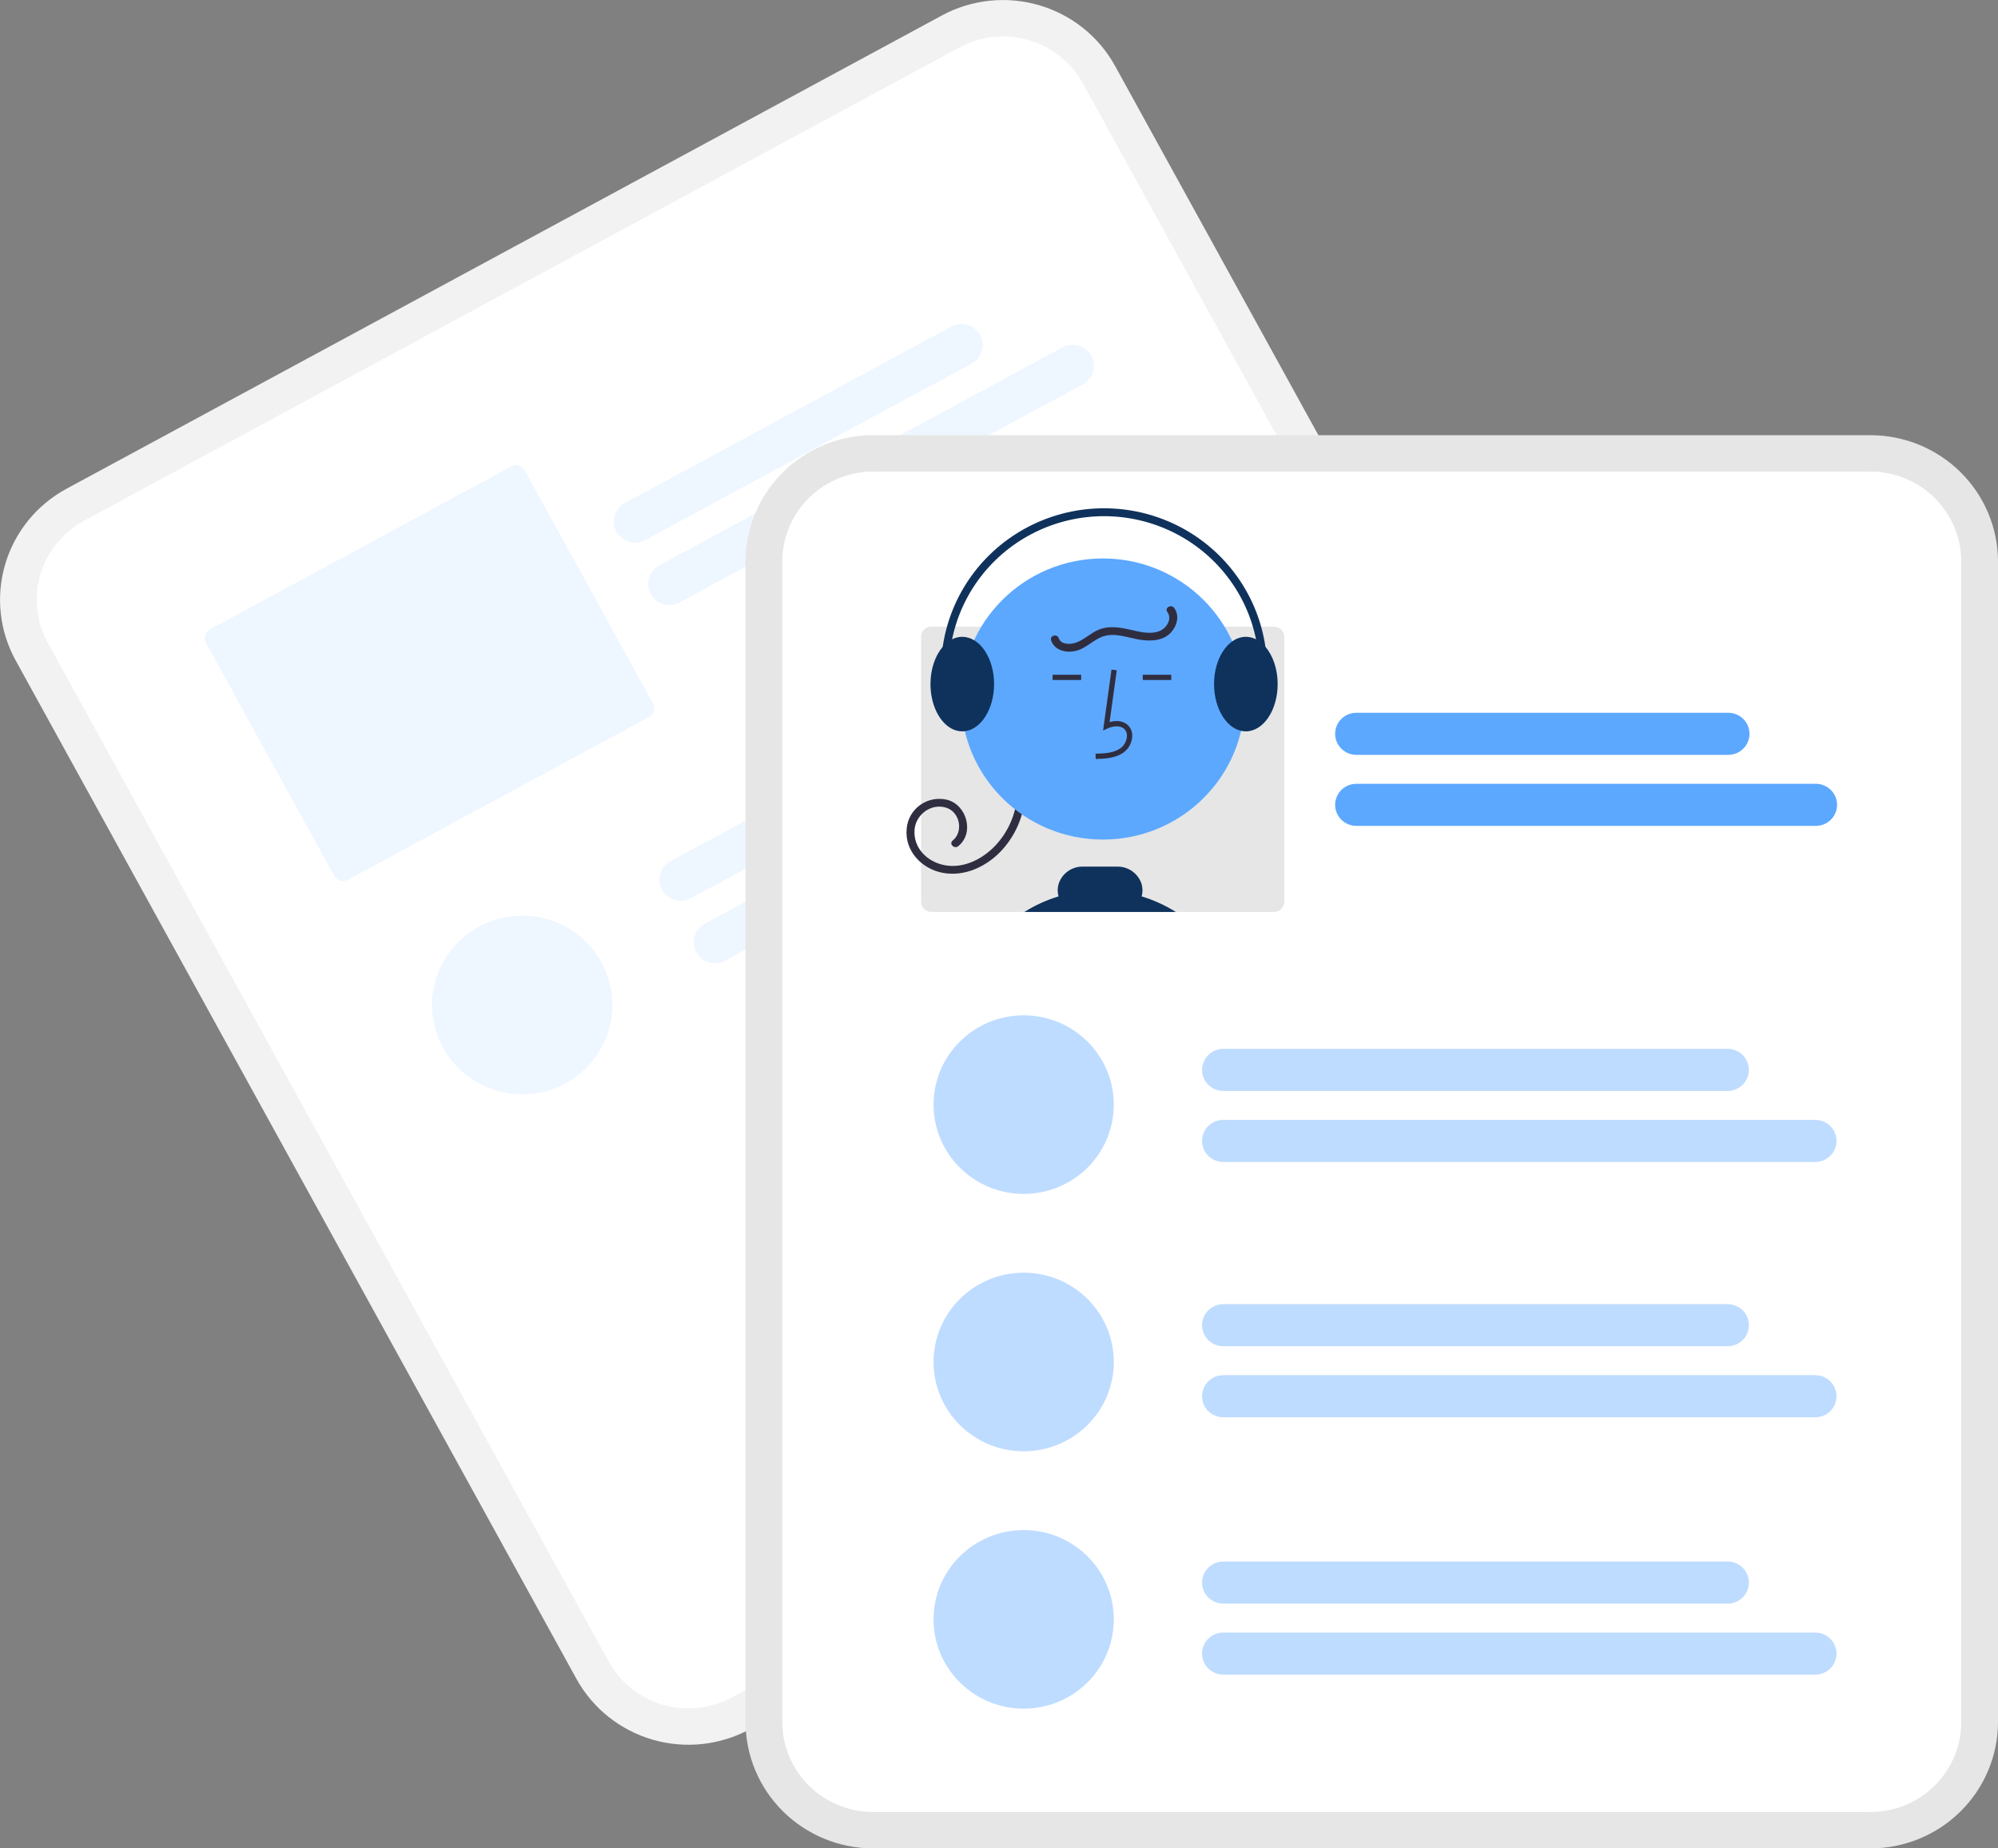 <svg width="160" height="148" viewBox="0 0 160 148" fill="none" xmlns="http://www.w3.org/2000/svg">
<rect x="0" y="0" width="160" height="148" fill="#808080" stroke="none"/>
<g clip-path="url(#clip0_24_2158)">
<path d="M75.432 1.235L70.536 3.882L10.216 36.49L5.32 39.136C2.945 40.424 1.182 42.593 0.418 45.167C-0.346 47.741 -0.048 50.51 1.246 52.867L46.165 134.432C47.465 136.786 49.654 138.533 52.252 139.29C54.85 140.046 57.645 139.751 60.023 138.469L60.036 138.462L130.122 100.574L130.134 100.567C132.51 99.28 134.273 97.111 135.037 94.537C135.801 91.963 135.503 89.194 134.208 86.837L89.29 5.271C87.99 2.918 85.801 1.171 83.203 0.414C80.605 -0.343 77.81 -0.047 75.432 1.235Z" fill="#F2F2F2"/>
<path d="M76.84 3.792L71.041 6.927L12.527 38.559L6.729 41.693C5.037 42.61 3.781 44.155 3.237 45.988C2.693 47.821 2.906 49.793 3.827 51.471L48.746 133.037C49.671 134.713 51.23 135.957 53.08 136.496C54.93 137.035 56.921 136.824 58.615 135.911L58.627 135.904L128.713 98.017L128.726 98.01C130.418 97.093 131.673 95.548 132.217 93.715C132.761 91.882 132.549 89.91 131.627 88.232L86.709 6.666C85.783 4.99 84.224 3.746 82.374 3.207C80.524 2.669 78.534 2.879 76.84 3.792Z" fill="white"/>
<path d="M77.807 29.11L51.667 43.241C51.271 43.455 50.806 43.504 50.373 43.378C49.94 43.252 49.576 42.961 49.36 42.569C49.144 42.176 49.094 41.715 49.221 41.286C49.348 40.857 49.642 40.496 50.038 40.282L76.177 26.151C76.573 25.937 77.039 25.888 77.472 26.014C77.905 26.14 78.269 26.431 78.485 26.824C78.701 27.216 78.751 27.677 78.624 28.106C78.497 28.535 78.203 28.896 77.807 29.11H77.807Z" fill="#EEF6FF"/>
<path d="M86.715 30.773L54.417 48.233C54.021 48.447 53.555 48.497 53.123 48.371C52.69 48.245 52.325 47.954 52.109 47.561C51.893 47.169 51.843 46.708 51.97 46.279C52.098 45.85 52.392 45.489 52.788 45.275L85.086 27.815C85.282 27.709 85.497 27.642 85.719 27.618C85.942 27.595 86.166 27.615 86.38 27.677C86.595 27.74 86.794 27.843 86.968 27.982C87.142 28.121 87.287 28.293 87.394 28.487C87.501 28.681 87.568 28.894 87.592 29.114C87.616 29.334 87.596 29.557 87.533 29.769C87.47 29.982 87.365 30.18 87.225 30.352C87.085 30.524 86.912 30.667 86.715 30.773H86.715Z" fill="#EEF6FF"/>
<path d="M40.921 37.359L16.822 50.386C16.633 50.489 16.492 50.662 16.431 50.867C16.37 51.073 16.394 51.294 16.497 51.482L26.759 70.116C26.863 70.304 27.037 70.444 27.245 70.504C27.452 70.564 27.675 70.541 27.865 70.438L51.964 57.411C52.154 57.308 52.294 57.135 52.355 56.929C52.416 56.724 52.392 56.503 52.289 56.315L42.027 37.681C41.923 37.493 41.749 37.353 41.541 37.293C41.334 37.232 41.111 37.256 40.921 37.359Z" fill="#EEF6FF"/>
<path d="M90.777 52.754L55.322 71.92C55.126 72.026 54.91 72.093 54.688 72.117C54.466 72.14 54.242 72.12 54.027 72.058C53.813 71.996 53.613 71.892 53.439 71.753C53.266 71.614 53.121 71.442 53.014 71.248C52.907 71.054 52.84 70.841 52.816 70.621C52.792 70.401 52.812 70.178 52.875 69.966C52.938 69.754 53.043 69.556 53.183 69.383C53.323 69.211 53.496 69.068 53.692 68.962L89.147 49.795C89.543 49.581 90.009 49.532 90.442 49.658C90.874 49.784 91.239 50.075 91.455 50.468C91.671 50.86 91.721 51.321 91.594 51.75C91.466 52.179 91.173 52.54 90.777 52.754H90.777Z" fill="#EEF6FF"/>
<path d="M99.685 54.417L58.071 76.913C57.675 77.127 57.21 77.177 56.777 77.051C56.344 76.925 55.98 76.633 55.764 76.241C55.547 75.849 55.498 75.387 55.625 74.959C55.752 74.53 56.046 74.169 56.442 73.954L98.056 51.459C98.452 51.245 98.917 51.195 99.35 51.321C99.783 51.447 100.148 51.738 100.364 52.131C100.58 52.523 100.63 52.984 100.502 53.413C100.375 53.842 100.081 54.203 99.685 54.417H99.685Z" fill="#EEF6FF"/>
<path d="M41.819 87.617C45.804 87.617 49.035 84.416 49.035 80.468C49.035 76.519 45.804 73.318 41.819 73.318C37.834 73.318 34.603 76.519 34.603 80.468C34.603 84.416 37.834 87.617 41.819 87.617Z" fill="#EEF6FF"/>
<path d="M149.786 34.844H69.918C67.21 34.847 64.613 35.914 62.699 37.811C60.784 39.708 59.707 42.28 59.704 44.963V137.88C59.707 140.563 60.784 143.136 62.699 145.033C64.613 146.93 67.21 147.997 69.918 148H149.786C152.494 147.997 155.09 146.93 157.005 145.033C158.92 143.136 159.997 140.563 160 137.88V44.963C159.997 42.28 158.92 39.708 157.005 37.811C155.09 35.914 152.494 34.847 149.786 34.844Z" fill="#E6E6E6"/>
<path d="M149.786 37.757H69.918C67.989 37.759 66.14 38.519 64.777 39.87C63.413 41.221 62.646 43.053 62.644 44.963V137.88C62.646 139.791 63.413 141.623 64.777 142.974C66.14 144.325 67.989 145.085 69.918 145.087H149.786C151.715 145.085 153.563 144.325 154.927 142.974C156.291 141.623 157.058 139.791 157.06 137.88V44.963C157.058 43.053 156.291 41.221 154.927 39.87C153.563 38.519 151.715 37.759 149.786 37.757Z" fill="white"/>
<path d="M138.396 60.441H108.618C108.167 60.441 107.735 60.263 107.416 59.947C107.097 59.631 106.917 59.203 106.917 58.755C106.917 58.309 107.097 57.88 107.416 57.564C107.735 57.248 108.167 57.07 108.618 57.07H138.396C138.619 57.07 138.84 57.114 139.047 57.198C139.254 57.283 139.441 57.407 139.6 57.563C139.758 57.72 139.883 57.906 139.969 58.11C140.054 58.315 140.098 58.534 140.098 58.755C140.098 58.977 140.054 59.196 139.969 59.401C139.883 59.605 139.758 59.791 139.6 59.948C139.441 60.104 139.254 60.228 139.047 60.313C138.84 60.398 138.619 60.441 138.396 60.441Z" fill="#5DA8FF"/>
<path d="M145.412 66.128H108.618C108.167 66.128 107.735 65.951 107.416 65.635C107.097 65.319 106.917 64.89 106.917 64.443C106.917 63.996 107.097 63.568 107.416 63.251C107.735 62.935 108.167 62.758 108.618 62.758H145.412C145.863 62.758 146.295 62.935 146.614 63.251C146.933 63.568 147.113 63.996 147.113 64.443C147.113 64.89 146.933 65.319 146.614 65.635C146.295 65.951 145.863 66.128 145.412 66.128Z" fill="#5DA8FF"/>
<path d="M102.029 50.178H74.576C74.36 50.178 74.152 50.263 73.999 50.414C73.847 50.566 73.761 50.771 73.761 50.985V72.213C73.761 72.427 73.847 72.632 73.999 72.784C74.152 72.935 74.36 73.02 74.576 73.02H102.029C102.245 73.02 102.452 72.935 102.605 72.784C102.758 72.632 102.843 72.427 102.844 72.213V50.985C102.843 50.771 102.758 50.566 102.605 50.414C102.452 50.263 102.245 50.178 102.029 50.178Z" fill="#E6E6E6"/>
<path d="M82.106 63.213C82.118 65.005 81.451 66.736 80.238 68.065C79.037 69.371 77.25 70.236 75.447 69.878C73.786 69.548 72.437 68.11 72.605 66.371C72.633 65.994 72.744 65.628 72.929 65.297C73.115 64.967 73.37 64.681 73.679 64.459C73.987 64.237 74.341 64.084 74.715 64.011C75.089 63.939 75.475 63.948 75.845 64.038C77.423 64.443 78.051 66.696 76.737 67.753C76.421 68.007 75.968 67.563 76.287 67.307C77.156 66.608 76.887 65.079 75.838 64.695C74.617 64.249 73.323 65.209 73.236 66.446C73.131 67.913 74.265 69.017 75.656 69.277C77.16 69.558 78.652 68.796 79.671 67.743C80.839 66.52 81.484 64.897 81.469 63.213C81.472 63.131 81.507 63.054 81.567 62.997C81.626 62.94 81.705 62.908 81.788 62.908C81.87 62.908 81.95 62.94 82.009 62.997C82.069 63.054 82.103 63.131 82.106 63.213Z" fill="#2F2E41"/>
<path d="M88.323 67.223C94.597 67.223 99.682 62.185 99.682 55.969C99.682 49.754 94.597 44.715 88.323 44.715C82.05 44.715 76.965 49.754 76.965 55.969C76.965 62.185 82.05 67.223 88.323 67.223Z" fill="#5DA8FF"/>
<path d="M87.742 60.771L87.731 60.351C88.52 60.329 89.216 60.28 89.74 59.901C89.888 59.788 90.01 59.644 90.097 59.48C90.184 59.315 90.235 59.134 90.245 58.949C90.254 58.836 90.237 58.722 90.195 58.616C90.152 58.511 90.086 58.416 90 58.34C89.653 58.05 89.094 58.144 88.687 58.329L88.336 58.488L89.009 53.612L89.43 53.669L88.857 57.817C89.41 57.656 89.923 57.725 90.274 58.019C90.409 58.136 90.515 58.282 90.584 58.446C90.652 58.609 90.681 58.787 90.669 58.964C90.657 59.213 90.59 59.456 90.472 59.677C90.355 59.897 90.19 60.09 89.99 60.241C89.318 60.727 88.444 60.752 87.742 60.771Z" fill="#2F2E41"/>
<path d="M93.796 54.027H91.51V54.447H93.796V54.027Z" fill="#2F2E41"/>
<path d="M86.579 54.027H84.293V54.447H86.579V54.027Z" fill="#2F2E41"/>
<path d="M82.032 73.02C82.883 72.485 83.803 72.066 84.767 71.773C84.675 71.449 84.677 71.106 84.772 70.783C84.9 70.374 85.157 70.018 85.507 69.767C85.856 69.516 86.278 69.383 86.709 69.389H89.477C89.909 69.383 90.332 69.516 90.682 69.768C91.031 70.019 91.29 70.376 91.419 70.785C91.514 71.108 91.515 71.45 91.423 71.773C92.387 72.066 93.307 72.485 94.159 73.02H82.032Z" fill="#0F325C"/>
<path d="M101.335 51.793C101.128 51.544 100.873 51.339 100.585 51.189C100.333 51.059 100.053 50.99 99.768 50.989C99.377 50.994 98.998 51.121 98.684 51.351C97.82 51.957 97.221 53.263 97.221 54.774C97.221 56.671 98.164 58.244 99.388 58.517C99.513 58.545 99.641 58.559 99.768 58.559C101.171 58.559 102.315 56.862 102.315 54.774C102.315 53.563 101.931 52.484 101.335 51.793Z" fill="#0F325C"/>
<path d="M78.005 51.261H78.003C77.72 51.086 77.393 50.992 77.059 50.989C76.774 50.99 76.494 51.059 76.242 51.189C75.954 51.339 75.7 51.544 75.493 51.793L75.49 51.795C74.896 52.486 74.512 53.565 74.512 54.774C74.512 56.406 75.208 57.798 76.184 58.33C76.452 58.479 76.753 58.557 77.059 58.559C77.127 58.559 77.195 58.555 77.263 58.547H77.265C78.572 58.391 79.606 56.759 79.606 54.774C79.606 53.185 78.942 51.82 78.005 51.261Z" fill="#0F325C"/>
<path d="M76.344 57.968C76.394 57.968 76.444 57.956 76.489 57.934C76.534 57.911 76.573 57.877 76.602 57.837C76.632 57.796 76.651 57.749 76.658 57.7C76.666 57.65 76.661 57.599 76.645 57.552C76.037 55.759 75.854 53.852 76.111 51.978C76.367 50.103 77.056 48.313 78.125 46.746C79.193 45.179 80.612 43.877 82.271 42.941C83.93 42.005 85.784 41.461 87.69 41.351C89.596 41.241 91.501 41.568 93.259 42.306C95.017 43.044 96.579 44.174 97.824 45.607C99.069 47.041 99.964 48.739 100.439 50.571C100.914 52.403 100.956 54.319 100.562 56.169C100.544 56.251 100.56 56.337 100.606 56.407C100.653 56.477 100.725 56.526 100.808 56.543C100.89 56.56 100.976 56.544 101.047 56.499C101.118 56.453 101.167 56.382 101.185 56.3C101.599 54.354 101.555 52.34 101.056 50.414C100.557 48.488 99.616 46.702 98.307 45.194C96.998 43.687 95.356 42.499 93.508 41.723C91.66 40.947 89.656 40.603 87.653 40.719C85.649 40.835 83.699 41.407 81.955 42.391C80.211 43.375 78.719 44.744 77.596 46.392C76.473 48.04 75.748 49.922 75.479 51.893C75.209 53.863 75.402 55.869 76.042 57.754C76.063 57.816 76.104 57.87 76.158 57.909C76.212 57.948 76.277 57.968 76.344 57.968Z" fill="#0F325C"/>
<path d="M94.029 48.678C94.479 49.286 94.258 50.106 93.784 50.63C93.167 51.313 92.184 51.356 91.33 51.229C90.372 51.087 89.356 50.642 88.385 50.942C87.559 51.197 86.969 51.94 86.11 52.127C85.348 52.292 84.438 52.073 84.171 51.269C84.042 50.882 84.657 50.717 84.784 51.101C84.957 51.622 85.703 51.611 86.13 51.467C86.815 51.236 87.343 50.674 88.016 50.406C88.81 50.089 89.671 50.232 90.479 50.412C91.24 50.582 92.117 50.834 92.876 50.517C93.437 50.282 93.884 49.542 93.48 48.996C93.237 48.668 93.79 48.353 94.029 48.678Z" fill="#2F2E41"/>
<path d="M138.351 87.351H97.962C97.738 87.351 97.517 87.307 97.311 87.223C97.104 87.138 96.917 87.014 96.759 86.857C96.601 86.701 96.476 86.515 96.39 86.311C96.305 86.106 96.261 85.887 96.261 85.666C96.261 85.444 96.305 85.225 96.39 85.021C96.476 84.816 96.601 84.631 96.759 84.474C96.917 84.318 97.104 84.194 97.311 84.109C97.517 84.024 97.738 83.981 97.962 83.981H138.351C138.801 83.981 139.234 84.159 139.552 84.475C139.871 84.791 140.05 85.219 140.05 85.666C140.05 86.112 139.871 86.541 139.552 86.857C139.234 87.173 138.801 87.35 138.351 87.351Z" fill="#BEDCFF"/>
<path d="M145.367 93.038H97.962C97.738 93.039 97.517 92.995 97.31 92.911C97.104 92.826 96.916 92.702 96.758 92.546C96.6 92.389 96.474 92.203 96.389 91.999C96.303 91.794 96.259 91.575 96.259 91.353C96.259 91.132 96.303 90.912 96.389 90.708C96.474 90.503 96.6 90.317 96.758 90.161C96.916 90.004 97.104 89.88 97.31 89.796C97.517 89.711 97.738 89.668 97.962 89.668H145.367C145.59 89.668 145.812 89.711 146.018 89.796C146.225 89.88 146.413 90.004 146.571 90.161C146.729 90.317 146.854 90.503 146.94 90.708C147.026 90.912 147.07 91.132 147.07 91.353C147.07 91.575 147.026 91.794 146.94 91.999C146.854 92.203 146.729 92.389 146.571 92.546C146.413 92.702 146.225 92.826 146.018 92.911C145.812 92.995 145.59 93.039 145.367 93.038Z" fill="#BEDCFF"/>
<path d="M138.351 107.793H97.962C97.51 107.793 97.078 107.615 96.759 107.299C96.44 106.983 96.261 106.555 96.261 106.108C96.261 105.661 96.44 105.232 96.759 104.916C97.078 104.6 97.51 104.422 97.962 104.422H138.351C138.802 104.422 139.234 104.6 139.553 104.916C139.872 105.232 140.052 105.661 140.052 106.108C140.052 106.555 139.872 106.983 139.553 107.299C139.234 107.615 138.802 107.793 138.351 107.793Z" fill="#BEDCFF"/>
<path d="M145.367 113.48H97.962C97.51 113.48 97.078 113.303 96.759 112.987C96.44 112.671 96.261 112.242 96.261 111.795C96.261 111.348 96.44 110.92 96.759 110.604C97.078 110.288 97.51 110.11 97.962 110.11H145.367C145.818 110.11 146.251 110.288 146.57 110.604C146.889 110.92 147.068 111.348 147.068 111.795C147.068 112.242 146.889 112.671 146.57 112.987C146.251 113.303 145.818 113.48 145.367 113.48Z" fill="#BEDCFF"/>
<path d="M81.976 95.596C85.962 95.596 89.192 92.395 89.192 88.446C89.192 84.498 85.962 81.297 81.976 81.297C77.991 81.297 74.76 84.498 74.76 88.446C74.76 92.395 77.991 95.596 81.976 95.596Z" fill="#BEDCFF"/>
<path d="M81.976 116.203C85.962 116.203 89.192 113.002 89.192 109.054C89.192 105.105 85.962 101.904 81.976 101.904C77.991 101.904 74.76 105.105 74.76 109.054C74.76 113.002 77.991 116.203 81.976 116.203Z" fill="#BEDCFF"/>
<path d="M138.351 128.4H97.962C97.51 128.4 97.078 128.223 96.759 127.907C96.44 127.591 96.261 127.162 96.261 126.715C96.261 126.268 96.44 125.839 96.759 125.523C97.078 125.207 97.51 125.03 97.962 125.03H138.351C138.802 125.03 139.234 125.207 139.553 125.523C139.872 125.839 140.052 126.268 140.052 126.715C140.052 127.162 139.872 127.591 139.553 127.907C139.234 128.223 138.802 128.4 138.351 128.4Z" fill="#BEDCFF"/>
<path d="M145.367 134.088H97.962C97.51 134.088 97.078 133.91 96.759 133.594C96.44 133.278 96.261 132.849 96.261 132.402C96.261 131.956 96.44 131.527 96.759 131.211C97.078 130.895 97.51 130.717 97.962 130.717H145.367C145.818 130.717 146.251 130.895 146.57 131.211C146.889 131.527 147.068 131.956 147.068 132.402C147.068 132.849 146.889 133.278 146.57 133.594C146.251 133.91 145.818 134.088 145.367 134.088Z" fill="#BEDCFF"/>
<path d="M81.976 136.81C85.962 136.81 89.192 133.609 89.192 129.661C89.192 125.712 85.962 122.511 81.976 122.511C77.991 122.511 74.76 125.712 74.76 129.661C74.76 133.609 77.991 136.81 81.976 136.81Z" fill="#BEDCFF"/>
</g>
<defs>
<clipPath id="clip0_24_2158">
<rect width="160" height="148" fill="white"/>
</clipPath>
</defs>
</svg>
